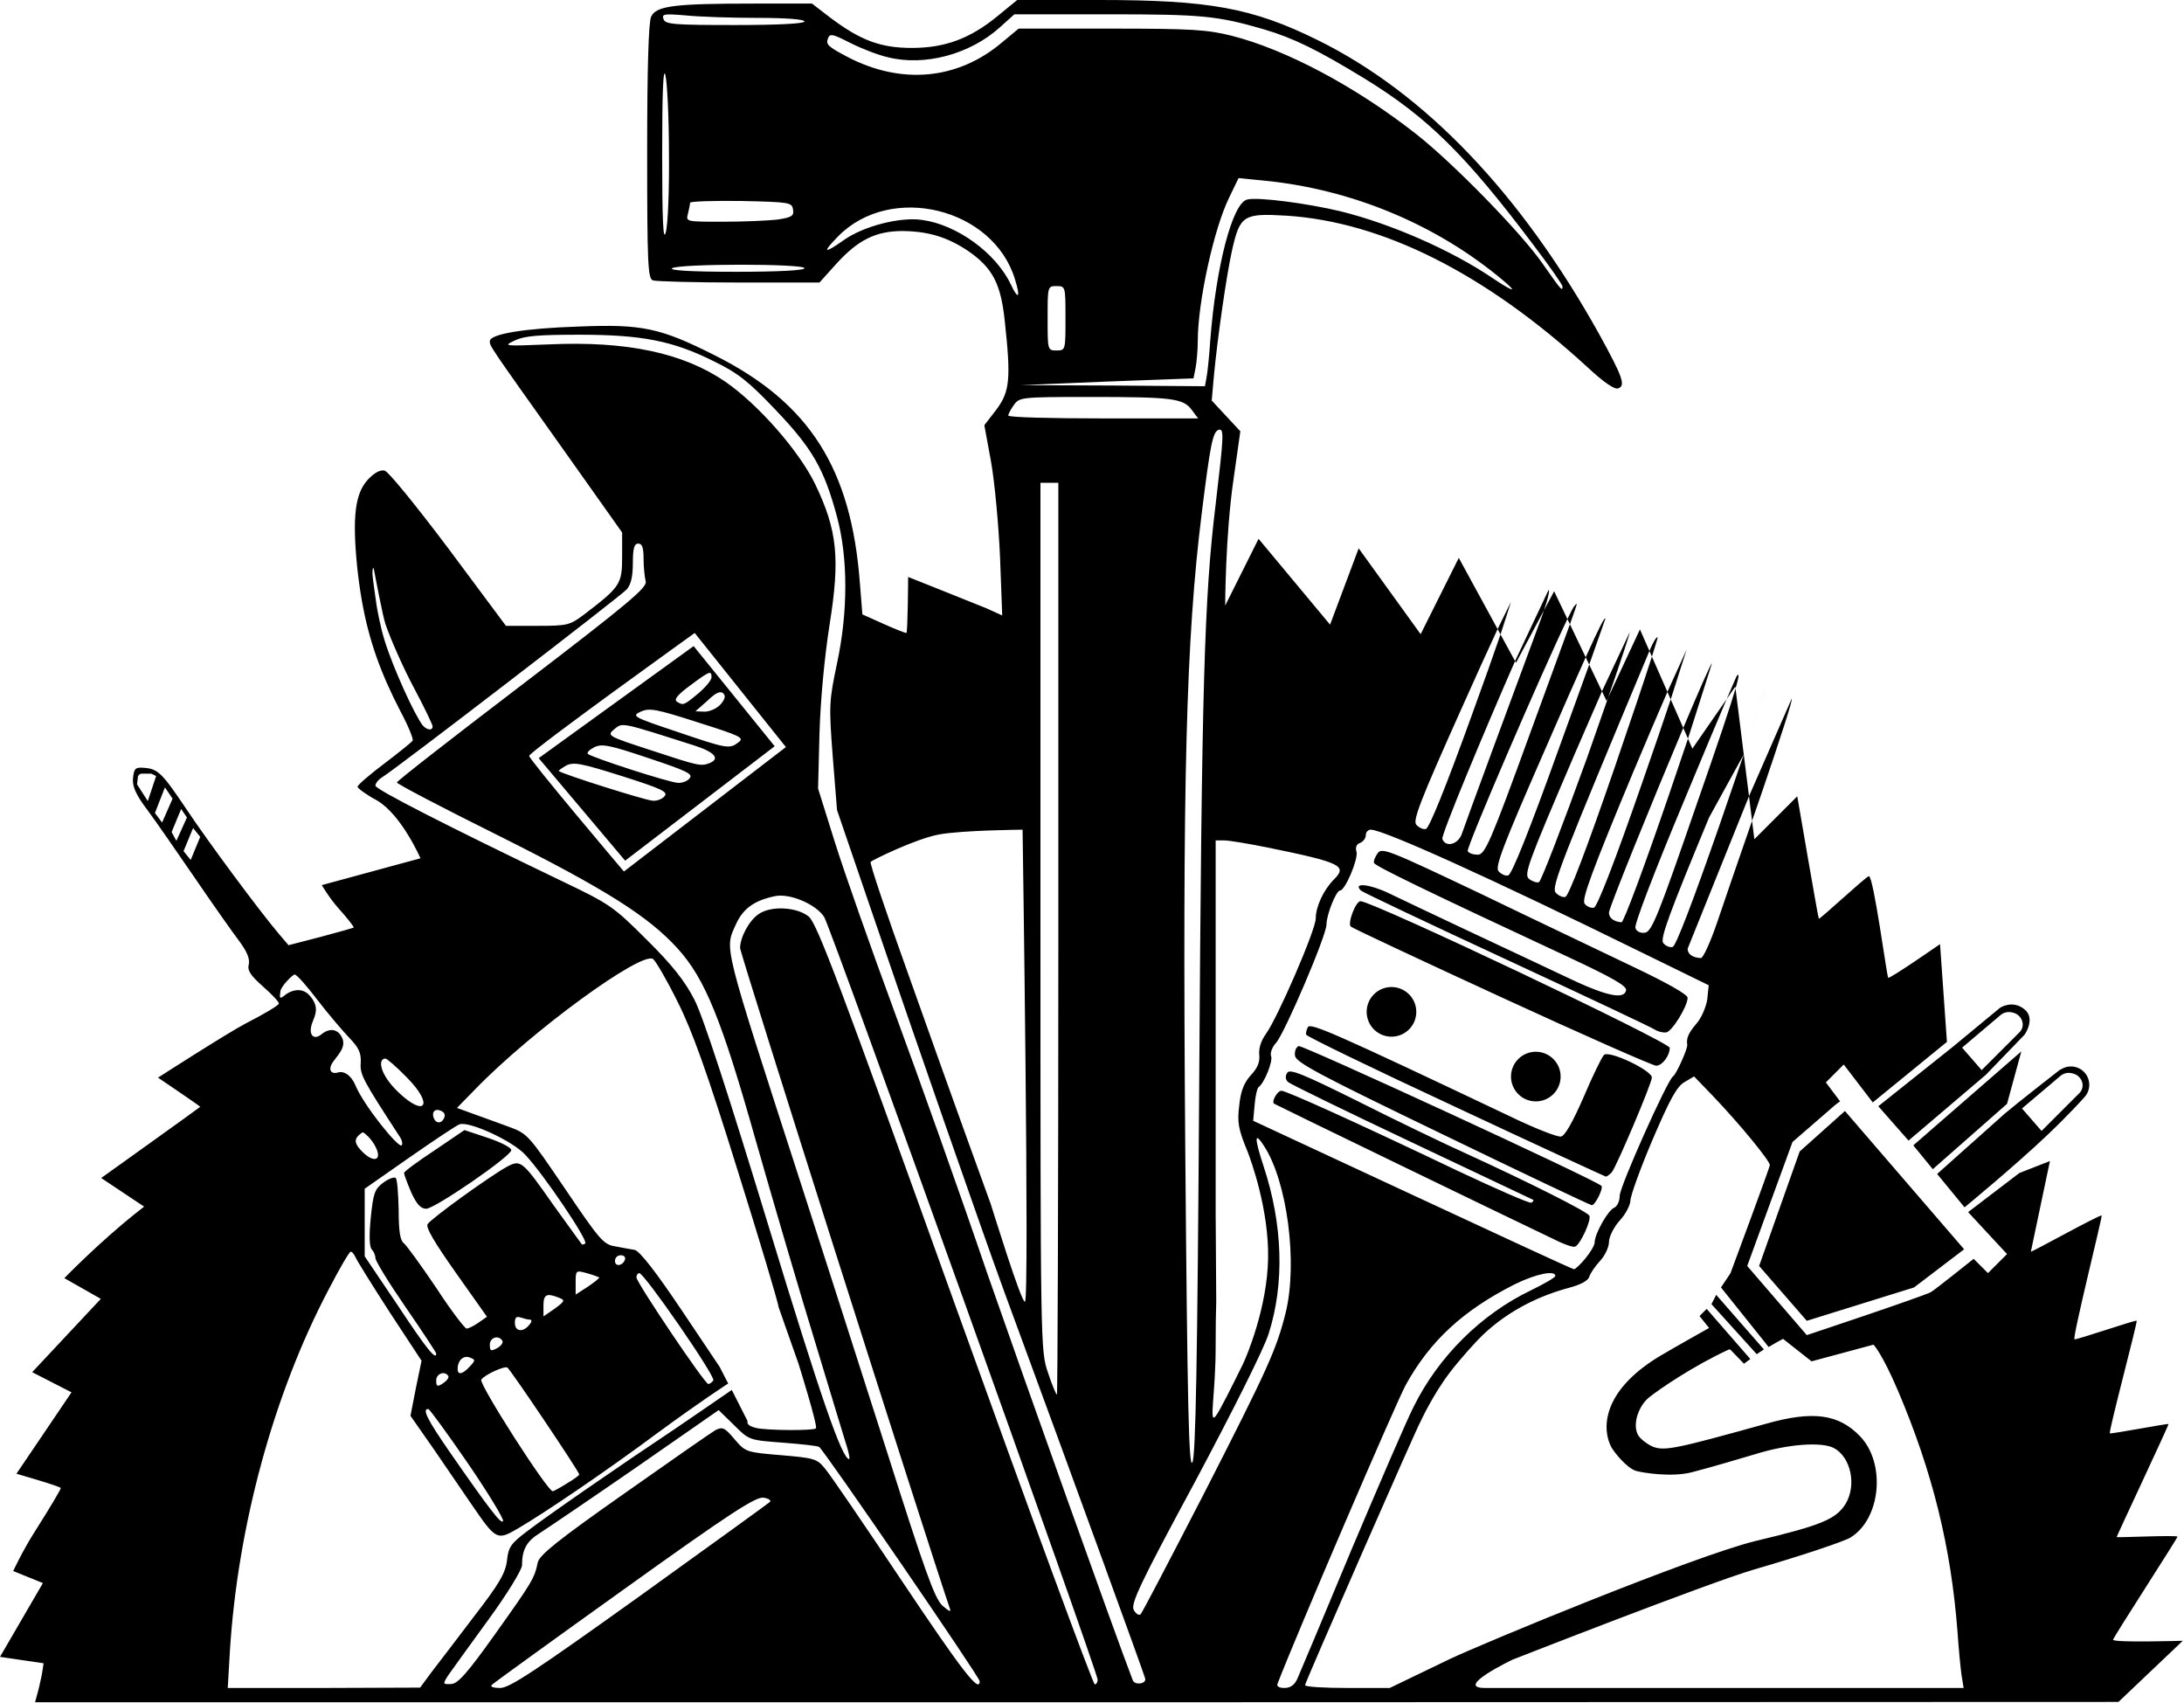 <?xml version="1.0" encoding="UTF-8" standalone="no"?>
<!DOCTYPE svg PUBLIC "-//W3C//DTD SVG 1.1//EN" "http://www.w3.org/Graphics/SVG/1.1/DTD/svg11.dtd">
<svg width="100%" height="100%" viewBox="0 0 1909 1488" version="1.1" xmlns="http://www.w3.org/2000/svg" xmlns:xlink="http://www.w3.org/1999/xlink" xml:space="preserve" xmlns:serif="http://www.serif.com/" style="fill-rule:evenodd;clip-rule:evenodd;stroke-linejoin:round;stroke-miterlimit:2;">
    <g transform="matrix(4.167,0,0,4.167,0,0)">
        <g>
            <path d="M353.774,136.29L353.769,136.33L353.664,136.756L353.486,137.365L353.333,137.869L352.921,139.181L352.385,140.847L351.918,142.276L351.516,143.498L351.028,144.968L350.458,146.677L353.086,152.65C346.693,167.807 337.5,190.409 337.5,191.398C337.5,192.523 338.477,193.273 340.125,193.426C340.574,193.5 345.074,181.352 350.176,166.426L354.079,154.907L353.086,152.65C356.391,144.817 358.947,138.972 359.102,139.125L354.077,154.914L354.079,154.907L355,157L362.187,146.618L363.218,144.204L363.669,143.161L364.097,142.189C364.186,141.99 364.244,141.87 364.266,141.834L364.272,141.826L364.273,141.824L364.272,141.826L364.266,141.834L364.087,142.211L363.322,143.965L362.996,144.725L362.187,146.618L364.272,141.826L364.42,141.638C364.438,141.618 364.457,141.598 364.477,141.58C364.493,141.564 364.511,141.549 364.529,141.537C364.541,141.529 364.553,141.522 364.566,141.517C364.575,141.513 364.585,141.511 364.595,141.51C364.6,141.51 364.605,141.511 364.609,141.512C364.612,141.512 364.615,141.513 364.618,141.514C364.639,141.523 364.651,141.545 364.658,141.565L364.67,141.614L364.675,141.733L364.633,142.098L364.565,142.449C364.514,142.685 364.457,142.919 364.396,143.153C364.289,143.569 364.173,143.983 364.053,144.396L364.051,144.404L365.37,154.964L364.294,157.527L363.17,160.215L361.817,163.462L360.587,166.422L358.5,171.449C350.25,191.324 348.148,196.949 348.898,197.773C349.352,198.375 350.25,198.75 350.852,198.602C351.523,198.449 355.051,189.227 360.75,172.875C362.732,167.122 364.41,162.241 365.778,158.225L366.971,154.708L367.607,152.813L368.392,150.451L368.739,149.399L368.589,149.862L368.392,150.451L368.072,151.424L367.079,154.387L366.726,155.432L365.778,158.225L366.874,166.991L354,198.977L354,199.003C354.016,200.114 355.064,200.853 356.773,200.926C357.227,201 358.801,197.551 360.227,193.352C361.38,189.882 364.412,181.132 367.518,172.147L366.874,166.99L375.824,146.551C376.199,146.398 373.352,155.102 369.676,165.898C368.968,167.951 368.241,170.055 367.518,172.147L368,176L377,167C377,167 381.375,192.523 381.523,192.676C381.676,192.898 391.5,183.75 392.023,183.75C393,183.75 395.773,204.676 396.074,205.051C396.375,205.352 406.949,198 406.949,198L408.395,218.505L392.841,231.203L386.746,223.251L383,227L386,231C386,231 385.674,231.034 383.5,233L376,239.5L366.5,265.5L379,280C379,280 402.53,272.179 405,271C405.636,270.696 414,264 414,264L417,267L421,263L412.841,254.203L423.596,246L430,243.5C430,243.5 426,262.423 426,262.5C426,262.727 440.699,254.551 440.852,254.926C441,255.301 434.699,280.426 435.148,280.875C435.375,281.102 448.051,276.75 448.199,276.977C448.426,277.199 442.199,300.523 442.574,300.602C442.949,300.75 454.727,298.5 454.875,298.648C455.023,298.727 444,322.125 444,322.352C444,322.5 456.75,321.898 456.75,322.273C456.75,322.648 443.25,343.426 443.25,343.875C443.25,344.551 457.875,344.102 457.875,344.102L444.375,356.926L225.824,357L7.352,357L7.801,355.352C8.102,354.375 8.477,352.574 8.773,351.227L9.148,348.824L0,347.477L9,332L2.773,329.477C2.773,329.477 4.727,325.199 7.574,320.773C10.426,316.273 12.75,312.375 12.75,312.074C12.75,311.738 3.449,309.074 3.449,309.074L15,292L6.75,287.773L21.148,272.398L13.5,268.051C13.5,268.051 20.625,260.699 28.426,254.477L30.227,253.051L21.227,247.051C21.227,247.051 42,232.199 42,232.125C42,231.977 33.145,226 33.145,226C33.145,226 47.773,216.602 51.523,214.648C55.352,212.699 58.5,210.824 58.5,210.449C58.5,210.074 57,208.5 55.125,206.852C52.5,204.523 51.824,203.477 52.199,202.199C52.426,201.074 51.824,199.574 50.102,197.25C48.676,195.375 44.551,189.523 40.875,184.125C37.199,178.801 32.773,172.352 30.977,169.949C28.426,166.574 27.75,164.926 27.898,163.199C28.125,161.176 28.352,160.875 30.227,161.023C33.148,161.25 33.977,162.074 39.227,169.875C43.727,176.625 54.301,190.875 58.352,195.676L60.523,198.227L67.199,196.5C70.875,195.523 74.023,194.625 74.176,194.551C74.324,194.398 72.898,192.602 70.949,190.426C69.074,188.324 67.5,185.625 67.5,185.625L88.199,180C88.199,180 84.227,170.852 79.051,167.852C76.801,166.648 75,165.301 75,165C75,164.625 77.551,162.449 80.625,160.125C83.699,157.801 86.398,155.625 86.551,155.324C86.773,155.023 85.648,152.25 84,149.176C79.803,141.074 77.376,134.282 75.912,126C75.519,123.775 75.196,121.443 74.926,118.949C73.875,108.375 74.477,103.5 77.176,100.574C78.602,99.074 79.801,98.477 80.699,98.699C81.523,98.926 87.523,106.352 94.125,115.125L106.125,131.25L112.801,131.25C119.102,131.25 119.551,131.102 122.551,128.852C130.125,123.074 130.5,122.477 130.5,116.773L130.5,111.676L117.898,93.898C102.375,72.074 102.75,72.602 102.75,71.551C102.75,70.051 109.949,68.852 121.5,68.477C134.699,67.949 138.523,68.773 149.852,74.477C169.801,84.449 178.574,98.25 180.375,122.324L180.898,128.852L185.25,130.801C187.574,131.852 189.824,132.75 190.125,132.75C190.426,132.75 190.495,121 190.495,121C190.495,121 205.125,126.824 206.926,127.574L210.227,129.074L209.773,116.852C209.477,110.102 208.648,101.176 207.898,96.898L206.477,89.176L209.023,85.875C211.801,82.125 212.102,79.574 210.75,67.199C209.926,59.477 208.199,56.176 203.102,52.648C198.75,49.727 194.773,48.523 189.375,48.449C183.676,48.449 179.926,50.324 175.273,55.5L171.898,59.25L155.023,59.25C145.727,59.25 137.625,59.023 136.949,58.801C135.898,58.426 135.75,55.273 135.75,31.801C135.75,14.176 136.051,4.727 136.574,3.523C137.625,1.199 141.449,0.75 158.398,0.75L170.324,0.75L174.227,3.75C180.523,8.477 184.727,10.051 191.25,10.051C198.227,10.051 203.477,8.102 209.25,3.375L213.375,0L230.625,0C253.574,0 262.727,1.648 276.375,8.398C298.801,19.426 318.977,40.5 335.477,70.125C340.426,79.125 341.023,80.852 339.449,81.449C338.699,81.75 336.375,80.176 332.852,76.875C311.551,57.375 290.023,46.5 269.773,45.227C260.851,44.699 260.101,45.148 258.449,52.426C257.25,57.824 255.375,70.949 254.625,78.898L254.176,84L257.176,87.227L260.176,90.449L258.75,100.5C257.023,112.352 257,127 257,127L264,113L279,131L285,115L298,133L306,117L314.143,131.928L314.147,131.92C314.583,130.984 314.977,130.144 315.323,129.416L316.014,127.977L316.487,127.023C316.593,126.814 316.682,126.645 316.753,126.517L316.91,126.258C316.918,126.246 316.926,126.238 316.932,126.232L316.935,126.23L316.938,126.228L316.942,126.226L316.94,126.227L316.932,126.232L316.91,126.258L316.753,126.517L316.462,127.072L315.967,128.074L315.323,129.416L314.143,131.929C312.211,136.079 309.458,142.133 306.449,148.875C297.977,167.773 296.324,172.051 297.074,172.949C297.602,173.551 298.5,174 299.102,173.852C299.773,173.699 303.227,165.227 308.699,150.074C311.116,143.441 313.258,137.396 314.754,133.05L314.143,131.929L316.949,126.227L316.946,126.226L316.944,126.225L316.946,126.226L316.948,126.226L316.949,126.227L314.754,133.05L315.621,130.509L316.362,128.268L316.606,127.507L316.894,126.54L316.954,126.251L316.953,126.236C316.953,126.24 316.954,126.245 316.954,126.251L316.954,126.251C316.953,126.295 316.932,126.392 316.894,126.54L316.703,127.199L316.455,127.986L316.146,128.938L315.612,130.535L314.754,133.05L317.804,138.641L319.194,135.486L319.285,135.282L317.804,138.641C311.16,153.797 302.262,175.178 302.551,175.949C303.227,177.75 305.773,177.148 306.602,174.977C307.273,172.949 318.602,142.273 323.176,129.977C323.436,129.273 323.673,128.597 323.884,127.967L326,124L328.785,129.823C323.683,140.361 307.484,177.846 307.875,178.5C308.102,178.949 309.074,179.25 309.977,179.25C311.477,179.25 312.602,176.773 321,153.676C325.451,141.499 327.96,134.673 329.312,130.924L328.785,129.823C329.534,128.274 330.044,127.308 330.227,127.125C330.765,126.587 331.331,125.321 329.312,130.924L332.619,137.84C330.574,142.369 327.671,148.971 323.699,158.102C315.301,177.301 313.574,181.801 314.324,182.699C314.852,183.301 315.75,183.75 316.352,183.602C317.102,183.449 320.852,174.074 327.074,156.75L333.353,139.398L333.358,139.385L332.619,137.84C335.48,131.506 336.664,129.226 336.75,129.75L333.352,139.403L333.358,139.385L336.035,144.983L330.523,157.648L330.055,158.74C320.373,181.341 319.593,183.463 320.773,184.352C321.449,184.875 322.426,185.176 322.801,185.023C323.25,184.875 327.75,173.176 332.852,159.074C334.484,154.467 336.014,150.098 337.333,146.286L344,132L345.99,136.522C327.439,180.849 325.354,186.077 326.324,187.199C326.852,187.801 327.75,188.25 328.352,188.102C329.023,187.949 332.773,178.199 338.699,160.949C342.059,151.172 344.963,142.532 346.51,137.706L345.99,136.522L346.157,136.126C346.822,134.59 347.48,133.502 347.699,133.648C347.751,133.726 347.313,135.203 346.51,137.706L349.763,145.098L350.222,144.042L351.13,141.97L351.512,141.104C351.818,140.412 352.098,139.783 352.349,139.226L352.406,139.101L351.477,141.183L350.679,143.002L349.763,145.098C347.794,149.628 345.258,155.563 342.523,162.074C333.898,182.773 331.727,188.699 332.398,189.523C332.852,190.125 333.75,190.5 334.352,190.352C335.023,190.199 338.699,180.824 344.699,163.5C346.895,157.204 348.897,151.339 350.458,146.677L349.763,145.098L353.773,136.273L350.458,146.677L351.291,144.174L351.693,142.957L352.176,141.484L352.513,140.45L352.952,139.083C352.952,139.083 353.486,137.365 353.486,137.365L353.575,137.06L353.769,136.33L353.774,136.29L353.774,136.278L353.774,136.276L353.774,136.277L353.774,136.28L353.774,136.29ZM361,270C362.253,268.161 363,267 363,267C363,267 371.25,244.801 371.25,244.352C371.25,243.449 365.176,236.023 359.477,230.023L355.352,225.75L353.324,226.949C351.676,227.926 350.25,230.625 346.574,239.176C344.023,245.176 342,250.875 342,251.773C342,252.676 341.023,254.625 339.75,255.977C338.477,257.399 337.5,259.426 337.5,260.477C337.5,261.524 336.676,263.324 335.625,264.449C334.648,265.5 333.602,267 333.375,267.75C333.148,268.574 331.574,269.398 329.398,270C323.699,271.5 316.926,274.375 311,280C309.781,281.16 306.3,284.958 304,288C300.546,292.567 298.051,297.977 298.051,297.977C297.602,298.426 273.75,352.875 273.75,353.398C273.75,353.773 277.727,354 282.602,354L291.523,354L303.977,348C310.875,344.699 355.352,326.324 368.25,323.176C382.125,319.875 385.125,318.602 387.148,315.375C389.477,311.477 388.273,305.625 384.676,303.676C382.051,302.324 375,302.852 368.25,304.949C364.727,306 358.875,307.727 355.125,308.699C350.628,309.941 344.28,308.787 343.259,308.5C341.181,307.916 338.471,304.378 338,303.5C336.11,299.979 335.692,291.995 348,284.5C349.933,283.323 358.5,278.5 358.5,278.5L356.5,276L358,274.5L367.156,285.016C366.613,285.387 365.82,286 365.82,286L363,283.075C363,283.075 362.758,282.968 362.688,283C355.253,286.411 347.96,291.41 346,293C343.75,294.722 342.375,298.648 343.574,300.898C344.023,301.727 345.375,302.773 346.648,303.375C349.125,304.352 351.375,303.898 370.5,298.574C380.324,295.801 385.727,296.551 390.227,301.273C395.625,306.977 394.5,318.523 388.199,322.426C386.926,323.25 377.699,326.324 367.875,329.176C357.977,332.102 317.25,348.074 317.25,348.074C317.25,348.074 304.875,354 311.477,354L411.898,354L411.449,351.227C411.227,349.648 410.852,345.676 410.625,342.375C409.273,324.449 405.375,308.699 398.102,291.602C394.727,283.727 393,282 393,282L380,285.5L374.017,280.786C374.017,280.786 372.754,281.433 371,282.5L361,270ZM134.102,334.801C148.801,324.227 161.176,315.301 161.477,315C161.852,314.699 161.25,314.25 160.199,314.102C158.625,313.801 153.375,317.176 131.102,333.148C116.102,343.875 103.574,352.949 103.199,353.324C102.75,353.699 103.352,354 104.926,354C106.875,354 112.199,350.477 134.102,334.801ZM272.176,351.977C272.699,350.773 277.801,338.699 283.5,324.977C289.273,311.324 295.125,297.75 296.551,294.977C301.801,284.398 310.801,275.551 321.148,270.602C323.926,269.25 326.25,267.898 326.25,267.602C326.25,266.324 322.199,267.148 317.773,269.324C306.898,274.801 299.926,281.25 294.824,290.551C292.727,294.449 272.25,342.074 267.977,353.102C267.75,353.625 268.273,354 269.398,354C270.676,354 271.574,353.398 272.176,351.977ZM153.5,291.5L156.777,297.955L156.812,297.917C156.611,298.768 157.274,299.131 158.625,299.477C160.801,300 170.699,300.074 171.148,299.551C171.602,299.102 167.5,286 167.5,286L163.342,274.197C163.086,272.667 159.418,260.405 154.875,245.926C148.352,224.926 145.199,216.148 142.125,210.074C139.949,205.648 137.625,201.676 137.023,201.148C134.773,199.273 111.375,216.301 99.523,228.602L95.852,232.352L99.148,233.551C100.875,234.148 104.25,235.426 106.574,236.25C110.699,237.75 110.773,237.898 118.574,249.375C125.773,260.024 126.602,261 129,261.375C130.425,261.676 132.301,261.977 133.125,262.125C134.176,262.352 137.551,266.699 142.801,274.5L150.898,286.574L151,286.754L152.75,290.148C152.75,290.148 146.991,293.857 137.926,300.523C127.426,308.324 114.676,317.023 108.523,320.625C104.25,323.102 104.023,322.949 98.926,315.523C97.199,312.977 93.602,307.727 90.977,303.898L86.102,296.926L87.227,291.148L88.426,285.375L81.676,275.102C78,269.398 74.773,264.227 74.551,263.625C74.25,263.023 73.875,262.5 73.574,262.5C73.273,262.5 71.176,266.102 68.852,270.602C57.375,292.426 49.875,320.023 48.227,346.199L47.773,354L67.949,354L88.125,353.926L90.449,350.773C91.801,349.051 95.773,343.801 99.375,339.074C104.773,332.102 106.051,329.852 106.352,327.227C106.648,324.449 107.176,323.699 110.551,321.148C114.75,317.926 129.375,307.801 141.977,299.398C145.979,296.682 153.5,291.5 153.5,291.5ZM230.25,352.273C230.25,350.625 174.227,194.324 172.875,192.301C171.148,189.602 165.602,187.273 162.523,187.949C158.25,188.852 155.926,190.5 154.426,193.727C151.949,199.273 151.352,196.727 168.375,249.375C172.648,262.574 180.523,287.176 185.926,304.051C193.949,329.324 195.977,335.023 197.625,336.676C198.977,337.875 199.574,338.176 199.273,337.426C194.25,322.648 155.25,200.023 155.25,198.824C155.25,196.574 157.125,193.051 159.148,191.699C161.699,189.898 167.176,190.199 169.648,192.227C171.375,193.648 176.176,206.398 200.324,273.602C216.074,317.398 229.273,353.25 229.648,353.25C229.949,353.25 230.25,352.801 230.25,352.273ZM103.875,342.676C111.676,331.727 112.125,330.977 112.801,327.676C113.176,326.102 117,323.023 130.875,313.273C140.551,306.449 149.176,300.449 150.074,299.926C151.574,299.176 152.023,299.398 154.051,301.801C156.375,304.5 156.449,304.574 163.801,305.176C170.773,305.773 171.375,305.926 173.023,307.949C174.074,309.148 181.273,319.727 189.148,331.5C201.898,350.551 205.5,355.199 205.5,352.574C205.5,351.75 172.801,304.051 171.824,303.449C171.523,303.227 168.074,302.852 164.176,302.551C157.125,302.023 157.125,302.023 153.977,298.875L150.75,295.727L133.273,307.875C123.602,314.551 114.523,320.699 113.102,321.602C110.477,323.25 109.5,324.977 109.5,328.273C109.5,329.176 106.352,334.352 102.449,339.676C98.551,345 94.801,350.25 94.051,351.301C92.852,353.176 92.852,353.25 94.574,353.176C96,353.176 97.949,351 103.875,342.676ZM240.227,352.051C240,351.074 226.125,312.898 210.602,270.75C205.875,257.852 191.699,217.125 182.625,190.5L175.574,169.875L174.676,158.625C173.852,147.898 173.926,147 175.574,139.125C177.898,128.324 177.898,117 175.574,108.375C172.875,98.324 170.398,94.051 162.75,86.023C156.977,79.949 154.801,78.227 149.699,75.75C141.148,71.477 134.625,70.199 121.5,70.199C113.023,70.199 110.023,70.426 108,71.398C105.449,72.602 105.676,72.602 115.125,72.227C131.477,71.477 143.324,74.023 152.102,80.023C159,84.75 167.625,94.574 171,101.551C175.648,111.227 176.25,117.074 174,131.102C172.949,137.852 172.125,146.551 171.898,153.75L171.602,165.375L175.125,176.625C177.074,182.852 182.699,198.824 187.648,212.25C192.602,225.676 201.375,250.273 207.074,267C215.102,290.023 233.852,342.602 237.602,352.352C237.977,353.477 240.449,353.176 240.227,352.051ZM252.375,313.574C265.949,287.023 267.75,283.051 269.699,275.25C272.25,264.75 270,247.727 265.125,240.301C263.102,237.148 263.102,238.648 265.051,244.574C269.102,256.801 269.477,269.25 266.102,279.75C265.051,283.051 258.523,296.023 250.648,310.801C239.023,332.324 237.148,336.375 237.824,337.648C238.273,338.477 238.949,338.852 239.25,338.551C239.625,338.176 245.477,326.926 252.375,313.574ZM98.102,306.824C93.824,300.602 90.148,295.574 89.852,295.5C88.5,295.426 89.551,297.602 94.273,304.426C102.602,316.426 105.227,319.875 105.523,318.977C105.676,318.523 102.375,313.051 98.102,306.824ZM118.801,311.176C120.301,310.273 121.5,309.449 121.5,309.227C121.5,308.625 107.102,287.25 106.426,286.801C105.75,286.426 101.551,288.375 100.949,289.352C100.426,290.25 114.824,312.75 115.949,312.75C116.102,312.75 117.375,312.074 118.801,311.176ZM251.551,226.875C252.074,143.773 252.602,125.324 255,105.75C256.726,91.199 256.801,89.773 255.602,90.148C254.398,90.602 253.875,93.148 252.074,107.699C248.773,134.176 248.023,163.648 248.625,241.051C249.074,295.273 249.375,308.176 250.125,306.676C250.801,305.324 251.176,286.426 251.551,226.875ZM177.824,303.977C177.449,302.773 174.449,292.949 171.148,282C167.773,271.051 162.148,251.852 158.551,239.25C151.352,213.75 147.898,205.273 142.125,198.898C136.051,192.227 127.125,186.523 104.625,175.273C92.852,169.426 83.25,164.398 83.25,164.102C83.25,163.801 95.102,154.574 109.574,143.551C131.852,126.523 135.75,123.227 135.449,121.949C135.227,121.051 135,118.949 135,117.227C135,114.824 134.699,114 133.875,114C133.051,114 132.75,114.977 132.75,118.051C132.75,120.824 132.375,122.551 131.477,123.602C130.199,125.023 83.625,160.801 80.324,162.898C79.426,163.426 78.75,164.25 78.75,164.773C78.75,165.523 93.227,172.949 118.051,184.875C127.949,189.602 128.772,190.199 135.676,197.102C141,202.352 143.699,205.801 145.648,209.625C147.449,213.074 152.773,229.426 161.25,257.25C172.125,292.949 176.625,306 178.125,306C178.273,306 178.125,305.102 177.824,303.977ZM260.699,286.125C261.565,284.357 265.801,274.19 266,264C266.202,253.631 262.355,243.238 261.75,241.648C259.726,236.773 259.5,235.352 259.949,231.824C260.25,228.75 261,227.023 262.352,225.523C263.773,224.023 264.301,222.75 264.148,221.25C264,219.898 264.523,218.25 265.5,216.898C267.977,213.523 276,195 276,192.602C276,190.125 277.648,186.602 279.824,184.426C282.676,181.574 281.324,180.898 265.949,177.75C261.898,176.926 257.773,176.25 256.801,176.25L255,176.25L255,255.602L255.01,255.605L255.12,273C255.042,275.419 255,278.497 255,281.852C255.048,292.18 253.498,298.829 255,297C255.831,295.987 258.642,290.294 260.699,286.125ZM222,196.875L222,101.25L218.25,101.25L218.25,192.227C218.25,282.523 218.25,283.273 219.824,287.852C220.648,290.398 221.551,292.5 221.699,292.5C221.852,292.5 222,249.449 222,196.875ZM94.051,288.602C93.301,287.398 91.5,288.074 91.5,289.5C91.5,290.773 91.727,290.926 92.926,290.102C93.75,289.574 94.199,288.898 94.051,288.602ZM149.625,289.5C150.148,288.676 135.148,267 134.102,267C133.801,267 133.5,267.375 133.5,267.898C133.5,268.949 147.824,290.25 148.574,290.25C148.875,290.25 149.398,289.875 149.625,289.5ZM98.551,286.574C99.75,285.301 99.75,285.148 98.551,284.699C97.199,284.176 96,285.301 96,287.102C96,288.449 97.051,288.227 98.551,286.574ZM91.5,283.875C91.5,283.648 88.648,279.301 85.125,274.199C81.602,269.102 78.75,264.449 78.75,263.852C78.75,263.25 78.375,262.426 78,262.051C77.477,261.524 77.398,259.199 77.773,255.375C78.301,250.199 78.602,249.375 80.398,248.023C81.523,247.199 82.727,246.75 83.023,247.051C83.324,247.352 83.551,250.352 83.625,253.727C83.625,258.149 83.926,260.102 84.676,260.699C85.273,261.149 88.352,265.426 91.5,270.074C94.574,274.801 97.5,278.625 97.875,278.625C98.324,278.625 99.449,278.023 100.426,277.352L102.148,276.148L95.625,266.926C91.125,260.551 89.25,257.399 89.699,256.727C90.449,255.523 102.75,246.676 106.273,244.727C109.273,243.148 109.426,243.227 116.324,253.051C119.324,257.176 121.875,260.774 122.023,260.926C122.102,261.074 122.477,261 122.773,260.774C123.375,260.102 114,246.227 110.25,242.25C107.551,239.25 98.324,235.051 96.375,235.801C95.852,235.949 91.125,239.102 85.949,242.699L76.5,249.301L76.5,263.477L83.477,273.824C89.477,282.898 91.5,285.375 91.5,283.875ZM360,271.558L370,283C369.772,283.145 368.718,283.858 368.5,284L359,273.5C359.147,273.277 359.839,271.799 360,271.558ZM105.375,281.176C104.551,279.898 102.75,280.5 102.75,282C102.75,283.352 102.977,283.426 104.25,282.75C105.074,282.301 105.602,281.625 105.375,281.176ZM111,277.875C111.602,277.199 111.602,276.75 111.148,276.75C110.699,276.75 109.875,276.523 109.199,276.301C108.301,276 108,276.301 108,277.426C108,279.227 109.648,279.523 111,277.875ZM401.5,270L379,277L369,265.5L377.5,241.5L387,233L412,262L401.5,270ZM117.301,272.176C114.676,271.125 114,271.426 114,273.824L114,276.074L116.398,274.426C118.5,272.852 118.574,272.699 117.301,272.176ZM215,273C215.977,272.625 214.5,174 214.5,174C214.5,174 201.949,174.102 197,175C192.051,175.903 182.852,180.449 182.625,180.75C182.398,181.051 186,191.699 190.574,204.449C199.199,228.75 206.773,249.676 207.824,252.523C208.199,253.648 214.25,273.301 215,273ZM125.699,267.898C125.551,267.824 124.426,267.375 123.074,267C120.824,266.398 120.75,266.398 120.75,268.949L120.75,271.5L123.301,269.852C124.727,268.875 125.773,268.051 125.699,267.898ZM332.551,263.926C333.602,262.648 334.5,261.149 334.5,260.551C334.5,258.75 337.352,253.727 338.625,253.273C339.227,252.977 339.75,251.926 339.75,250.801C339.75,248.852 349.727,226.574 350.926,225.75C351.602,225.375 354,219.977 353.926,219.148C353.699,217.727 354.148,216.676 355.875,214.648C356.926,213.449 357.898,211.125 358.125,209.551L358.426,206.625L344.773,199.949C312.602,184.125 290.176,174 287.551,174C286.949,174 286.5,174.523 286.5,175.125C286.5,175.801 285.977,176.477 285.301,176.773C284.551,177 284.25,177.75 284.551,178.648C284.926,180.227 282.148,186.75 281.102,186.75C280.273,186.75 278.25,191.852 278.25,193.875C278.25,196.199 269.477,216.676 267.676,218.699C266.852,219.602 266.398,220.801 266.625,221.477C267.074,222.523 265.199,227.176 264,228C263.699,228.227 263.324,229.875 263.176,231.676L262.875,235.051L296.25,250.574C314.625,259.125 329.852,266.176 330.148,266.176C330.375,266.25 331.5,265.199 332.551,263.926ZM131.102,264.148C131.25,263.625 130.875,263.25 130.199,263.25C129.522,263.25 129,263.773 129,264.449C129,265.727 130.647,265.5 131.102,264.148ZM327,260.399C315.824,255.074 267.375,231.602 267.227,231.449C266.699,230.926 267.977,228.75 268.801,228.75C269.773,228.75 284.25,235.273 305.625,245.477C313.875,249.375 320.926,252.449 321.227,252.227C321.602,252 321.75,251.773 321.602,251.625C321.449,251.551 310.051,246.148 296.25,239.625C282.449,233.102 270.75,227.398 270.227,226.949C269.625,226.426 269.551,225.75 270,225C270.523,224.102 273.148,225.148 284.773,230.926C292.5,234.824 303.074,239.926 308.25,242.25C321,248.102 332.773,254.023 333.375,254.926C333.898,255.824 331.426,261.149 330.375,261.449C330,261.602 328.426,261.074 327,260.399ZM86.25,250.051C85.426,248.102 84.75,246.301 84.75,246C84.75,245.699 87.602,243.602 91.125,241.273L97.426,237L102.375,238.648C105.074,239.551 107.25,240.676 107.25,241.199C107.25,242.477 91.199,253.5 89.398,253.5C88.273,253.5 87.375,252.523 86.25,250.051ZM412.091,253.203L406.341,246.203L420.499,233.571C422.804,231.598 432,224.425 432,224.425C432,224.425 432.227,224.306 432.634,224.094C434.288,223.232 436.323,223.682 437.459,225.162C438.595,226.642 438.504,228.724 437.244,230.1C437.086,230.272 437,230.366 437,230.366C437,230.366 434.219,233.516 429.5,238C422.447,244.703 412.091,253.203 412.091,253.203ZM302.625,237.898C276.977,225.523 271.801,222.824 271.648,221.398C271.5,220.5 271.875,219.602 272.398,219.375C273.148,219.074 334.648,247.426 335.926,248.699C336.375,249.148 334.648,252.75 333.898,252.75C333.602,252.75 319.5,246.074 302.625,237.898ZM305.25,232.125C288.148,224.176 274.051,217.352 273.977,216.977C273.898,216.676 274.051,215.926 274.352,215.398C274.949,214.5 279.523,216.449 316.648,234.074C321.898,236.625 326.699,238.5 327.449,238.352C328.273,238.199 329.926,235.273 332.176,230.102C334.051,225.676 336,221.699 336.449,221.25C337.5,220.199 346.5,224.477 346.5,225.977C346.5,227.176 339.148,244.5 338.102,245.852C337.648,246.301 337.125,246.75 336.824,246.75C336.602,246.676 322.352,240.148 305.25,232.125ZM405.43,245.203L401.341,240.203L424,220.5L421,231.5L405.43,245.203ZM78.5,240C77.745,238.745 76.607,237.681 76.169,237.5C76.083,237.465 76.024,237.463 76,237.5C74.167,238.733 74.344,239.662 75.5,241C78.208,244.133 80.597,243.602 78.5,240ZM83.773,238.273C76.125,226.5 75.449,225.375 75.676,222.824C75.75,220.801 75.301,219.75 73.199,217.574C71.773,216.074 68.773,212.551 66.523,209.625C64.351,206.773 62.25,204.375 61.801,204.375C61.426,204.375 58.903,206.847 58.824,207.898C58.602,209.398 58.676,209.546 59.653,208.796C60.551,207.972 63.227,206.625 65.101,208.949C67.051,211.273 66.097,212.921 65.5,214.5C64.597,216.898 65.722,218.324 67.449,216.898C68.347,216.148 69.977,215.398 71.25,216.824C72.977,219 71.426,220.625 70,222.5C68.727,224.148 69.25,225.426 70.977,224.898C71.949,224.597 73.523,225.25 74.5,227.5C76.296,231.852 83.477,240.676 84.227,240.227C84.523,240 84.375,239.102 83.773,238.273ZM424.677,217L416.567,225.402L400.341,239.203L394,232L409.716,219.469L419.52,211.365C419.52,211.365 422.132,209.584 424.687,211.695C427.061,213.657 424.677,217 424.677,217ZM428.244,237.182L424.142,232.467C424.142,232.467 429.804,227.671 432.197,225.644C432.856,225.086 433.74,224.874 434.58,225.073C434.659,225.092 434.738,225.111 434.817,225.129C435.706,225.34 436.427,225.989 436.728,226.852C436.728,226.852 436.728,226.853 436.729,226.853C437.021,227.689 436.808,228.618 436.182,229.244C433.83,231.596 428.244,237.182 428.244,237.182ZM92.773,233.102C91.574,232.352 90.398,232.926 91,234.5C91.449,235.625 92.477,235.648 93,234.75C93.449,234.074 93.375,233.477 92.773,233.102ZM85.426,226.051C83.25,223.801 81.148,222 80.852,222C79.199,222 79.597,225.25 83.5,229C89.199,234.472 91.051,231.75 85.426,226.051ZM322.157,220.572C325.031,220.572 327.364,222.905 327.364,225.779C327.364,228.652 325.031,230.985 322.157,230.985C319.284,230.985 316.951,228.652 316.951,225.779C316.951,222.905 319.284,220.572 322.157,220.572ZM415.681,224.425L411.579,219.71C411.579,219.71 417.241,214.914 419.634,212.887C420.293,212.329 421.177,212.117 422.017,212.316C422.096,212.335 422.175,212.354 422.254,212.372C423.143,212.583 423.864,213.232 424.165,214.095C424.165,214.096 424.165,214.096 424.165,214.096C424.457,214.932 424.245,215.861 423.619,216.488C421.267,218.839 415.681,224.425 415.681,224.425ZM315,209.176C297.898,201.301 283.648,194.625 283.352,194.324C282.602,193.648 284.398,189 285.375,189C287.926,189 350.25,218.551 350.25,219.75C350.25,221.398 348.676,223.5 347.398,223.5C346.727,223.5 332.102,217.051 315,209.176ZM291.881,207C294.755,207 297.087,209.333 297.087,212.206C297.087,215.08 294.755,217.413 291.881,217.413C289.008,217.413 286.675,215.08 286.675,212.206C286.675,209.333 289.008,207 291.881,207ZM347.25,216C346.648,215.551 332.625,208.949 316.125,201.301C299.625,193.648 285.824,187.125 285.449,186.75C283.727,185.023 287.324,185.398 291.375,187.352C293.852,188.551 301.125,192 307.5,195C313.875,198 323.023,202.273 327.75,204.523C336.75,208.875 340.648,209.773 341.102,207.676C341.25,206.773 338.25,205.051 329.102,200.773C298.648,186.602 288.375,181.574 288.227,180.977C288.074,180.602 288.449,179.699 288.977,178.949C289.875,177.676 291.301,178.273 310.574,187.426C321.898,192.898 336.301,199.727 342.523,202.727C349.801,206.176 354,208.574 354,209.25C354,211.051 350.699,216.375 349.5,216.523C348.898,216.602 347.852,216.375 347.25,216ZM362.187,146.618C360.178,151.346 356.922,159.106 353.324,167.773C347.102,182.625 342.75,193.949 343.051,194.625C343.273,195.375 344.176,195.75 345.074,195.602C346.5,195.375 347.926,191.773 355.875,168.75C360.424,155.709 362.971,148.124 364.051,144.404L364,144L362.187,146.618ZM130.875,182.773L164.852,156.676L145.727,132.75C145.727,132.75 112.125,156.847 111,158.5C110.699,158.949 130.875,182.773 130.875,182.773ZM131.134,180.5L113,159L145.5,135.5L162.5,156.5L131.134,180.5ZM38.5,178.5L40,180.353L42,175.5L40.5,173.667L38.5,178.5ZM36,174.5L37,176.343L39.21,171.449L38,169.657L36,174.5ZM34.598,165.125L32.5,170.5L34,172.5L36.197,167.5L34.598,165.125ZM366.537,152.206L365.879,153.757L365.371,154.966L365.778,158.225L358.5,171.449L360.791,165.93L362.881,160.91L364.325,157.454L365.371,154.966L365.37,154.964L365.879,153.757L366.39,152.551L366.537,152.206L366.712,151.794C366.882,151.396 367.052,150.997 367.222,150.599L366.537,152.206ZM29.741,162.25C29.319,162.25 28.965,162.567 28.918,162.986C28.845,163.643 28.75,164.5 28.75,164.5L31,168L32.75,162.75L31.75,162.25L29.741,162.25ZM139.426,166.949C140.176,166.051 138.676,165.375 130.425,162.75C121.875,160.051 120.301,159.75 118.727,160.574C117.824,161.102 117.074,161.625 117.227,161.699C117.824,162.301 135.602,167.926 136.949,167.926C137.852,168 138.977,167.551 139.426,166.949ZM144.676,163.199C145.426,162.301 143.926,161.625 136.051,159C128.022,156.301 126.301,155.926 124.727,156.676C123.676,157.199 123.074,157.801 123.301,158.102C124.125,158.852 140.324,164.102 142.199,164.176C143.102,164.25 144.227,163.801 144.676,163.199ZM148.801,160.051C151.125,159.148 149.926,157.727 145.727,156.375C129.977,151.352 130.647,151.5 128.852,152.926C127.273,154.273 127.352,154.352 136.574,157.352C146.551,160.648 147,160.727 148.801,160.051ZM154.875,155.699C156.227,154.727 155.398,154.352 146.398,151.5C137.551,148.648 136.199,148.426 134.398,149.25C132.449,150.148 132.75,150.375 141.75,153.375C152.551,157.051 153,157.125 154.875,155.699ZM80.852,130.875C80.295,129.254 78.633,120.496 78.523,119.852C78.375,118.875 78.125,118.727 78.125,120.375C78.103,120.84 79,127 79,127C79,127 79.681,131.198 80.699,134.398C82.5,140.176 86.926,149.852 88.648,152.102C89.551,153.148 90.75,153.301 90.75,152.324C90.75,152.023 89.023,148.352 86.852,144.301C84.676,140.25 81.977,134.176 80.852,130.875ZM151.125,147.75C152.102,146.625 152.25,145.949 151.727,145.426C151.125,144.824 150.148,145.273 148.426,146.926L145.875,149.176L147.824,149.25C148.875,149.25 150.375,148.574 151.125,147.75ZM370.151,144.748L370.064,145.108L369.95,145.524L369.8,146.041L369.656,146.52L369.369,147.443L369.137,148.172L368.978,148.663L369.227,147.885L369.511,146.979L369.703,146.357L370.007,145.305L370.151,144.748ZM369.262,145.967L369.583,145.288L369.817,144.823L370.049,144.413L370.07,144.385L370.084,144.361L370.147,144.285L370.169,144.267L370.176,144.263L370.182,144.261L370.186,144.26L370.188,144.26L370.19,144.26L370.185,144.26L370.177,144.263L370.168,144.268L370.147,144.285C370.147,144.285 370.07,144.385 370.07,144.385L369.78,144.896L369.532,145.396L369.176,146.158L368.491,147.676L369.044,146.442L369.262,145.967ZM146.477,145.426C147.977,144.148 149.25,142.648 149.25,142.051C149.25,140.551 148.875,140.699 144.75,143.773C142.199,145.648 141.301,146.699 141.977,147.148C143.324,147.977 143.398,147.977 146.477,145.426ZM341.852,132.605C341.888,132.898 340.062,138.4 337.333,146.286L337,147L336.035,144.982L341.852,132.602L341.852,132.605ZM370.194,144.26L370.196,144.261L370.198,144.262L370.2,144.263L370.204,144.267L370.207,144.27L370.21,144.276L370.211,144.277L370.211,144.278L370.213,144.284L370.214,144.286L370.215,144.291L370.218,144.309L370.218,144.313L370.218,144.318L370.218,144.374L370.218,144.313L370.214,144.286L370.211,144.277L370.206,144.269L370.196,144.261L370.191,144.26L370.194,144.26ZM324.824,123.75C324.826,123.75 324.828,123.75 324.83,123.75C324.838,123.751 324.846,123.753 324.853,123.757C324.859,123.76 324.865,123.764 324.869,123.768C324.876,123.775 324.882,123.782 324.887,123.79C324.894,123.803 324.899,123.817 324.903,123.83C324.91,123.853 324.914,123.877 324.916,123.9C324.921,123.941 324.921,123.982 324.92,124.023C324.919,124.092 324.913,124.161 324.905,124.23C324.891,124.344 324.872,124.458 324.851,124.572C324.814,124.771 324.769,124.97 324.721,125.167C324.637,125.509 324.544,125.848 324.446,126.185C324.274,126.773 324.088,127.357 323.894,127.938L323.884,127.967L318,139L317.804,138.641L324.824,123.75ZM352.74,138.365L352.939,137.927L353.275,137.205L353.447,136.846L353.684,136.384L353.728,136.311L353.729,136.31L353.73,136.309C353.74,136.293 353.749,136.282 353.755,136.276L353.756,136.275C353.757,136.274 353.759,136.272 353.761,136.271L353.762,136.27C353.76,136.271 353.758,136.273 353.755,136.276L353.729,136.31L353.578,136.597L353.336,137.083L352.886,138.044L352.74,138.365ZM320.009,133.658L320.231,133.16L320.882,131.712L321.27,130.857L321.963,129.341L322.634,127.898L323.152,126.805L323.379,126.334L323.515,126.063L323.832,125.416L324.178,124.744L324.409,124.322C324.519,124.13 324.609,123.984 324.68,123.888L324.408,124.324C324.408,124.324 324.172,124.756 324.172,124.756L323.515,126.063L323.252,126.6L322.859,127.425L322.5,128.185L321.887,129.507L321.075,131.289L320.138,133.368L320.009,133.658ZM316.949,126.227C316.95,126.228 316.95,126.229 316.951,126.23L316.95,126.229L316.949,126.227ZM324.795,123.761C324.802,123.756 324.809,123.753 324.817,123.751L324.822,123.75L324.823,123.75L324.817,123.751C324.81,123.752 324.803,123.756 324.795,123.761L324.754,123.796L324.79,123.764L324.795,123.761ZM249.977,85.949C248.176,83.551 246,83.25 228.602,83.25C214.199,83.25 213.824,83.324 212.699,84.898C212.023,85.801 211.5,86.852 211.5,87.148C211.5,87.523 220.426,87.75 231.375,87.75L251.324,87.75L249.977,85.949ZM253.051,79.352C253.273,78.375 253.648,74.773 253.875,71.324C255.074,55.801 258.523,42.602 261.601,41.852C263.699,41.25 274.426,42.676 281.25,44.324C291.824,46.949 304.273,52.426 312.676,58.051C317.324,61.199 318.602,61.574 315.375,58.875C301.426,47.102 283.574,39.676 265.125,37.875L259.801,37.352L257.851,41.398C254.625,47.926 251.25,63.375 251.25,71.477C251.25,73.352 251.023,75.824 250.801,77.102L250.352,79.352L232.199,80.023L214.125,80.773L233.398,80.852L252.75,81L253.051,79.352ZM223.5,66.75C223.5,60.074 223.5,60 221.625,60C219.75,60 219.75,60.074 219.75,66.75C219.75,73.426 219.75,73.5 221.625,73.5C223.5,73.5 223.5,73.426 223.5,66.75ZM212.926,58.648C208.426,43.574 186.824,38.324 175.801,49.574C172.352,53.102 172.801,53.324 177.148,50.25C181.273,47.398 188.852,45.449 193.426,46.125C200.699,47.102 208.875,53.023 212.023,59.625C213.602,63 214.125,62.477 212.926,58.648ZM327.75,60.074C327.75,59.699 324.977,55.727 321.602,51.301C307.426,32.477 299.477,24.602 286.273,16.5C276.449,10.5 271.426,8.023 265.125,6.148C255.301,3.301 252.148,3 232.352,3L212.773,3L209.773,5.699C203.477,11.398 193.949,13.949 186.227,12C184.199,11.551 180.75,10.199 178.352,9C174.676,7.125 174.074,6.977 173.699,8.023C173.176,9.301 173.625,9.75 177.75,11.926C189.074,17.852 200.926,16.727 210.148,8.926L213.676,6L233.102,6C250.051,6 253.273,6.227 258.375,7.5C269.852,10.426 284.477,18.227 297.074,28.125C304.727,34.125 319.125,48.824 323.625,55.352C327.523,60.898 327.75,61.199 327.75,60.074ZM168.75,56.25C168.75,55.273 142.5,55.273 141,56.25C140.25,56.699 144.75,57 154.352,57C163.426,57 168.75,56.699 168.75,56.25ZM140.324,32.25C140.324,24.602 139.949,17.176 139.574,15.75C139.125,13.949 138.898,19.273 138.898,32.25C138.898,46.574 139.125,50.699 139.648,48.75C140.102,47.324 140.398,39.898 140.324,32.25ZM163.051,46.051C166.051,45.602 166.574,45.301 166.352,43.949C166.125,42.449 165.676,42.375 155.477,42.148C149.551,42.074 144.75,42.227 144.75,42.523C144.75,42.898 144.523,43.875 144.301,44.852C143.852,46.5 143.926,46.5 151.648,46.5C156,46.5 161.102,46.273 163.051,46.051ZM168.75,4.5C168.75,4.051 164.926,3.75 158.852,3.75C153.375,3.75 146.625,3.523 143.773,3.227C139.273,2.852 138.75,2.926 139.199,4.051C139.574,5.102 141.375,5.25 154.199,5.25C163.426,5.25 168.75,4.949 168.75,4.5Z"/>
        </g>
    </g>
</svg>
